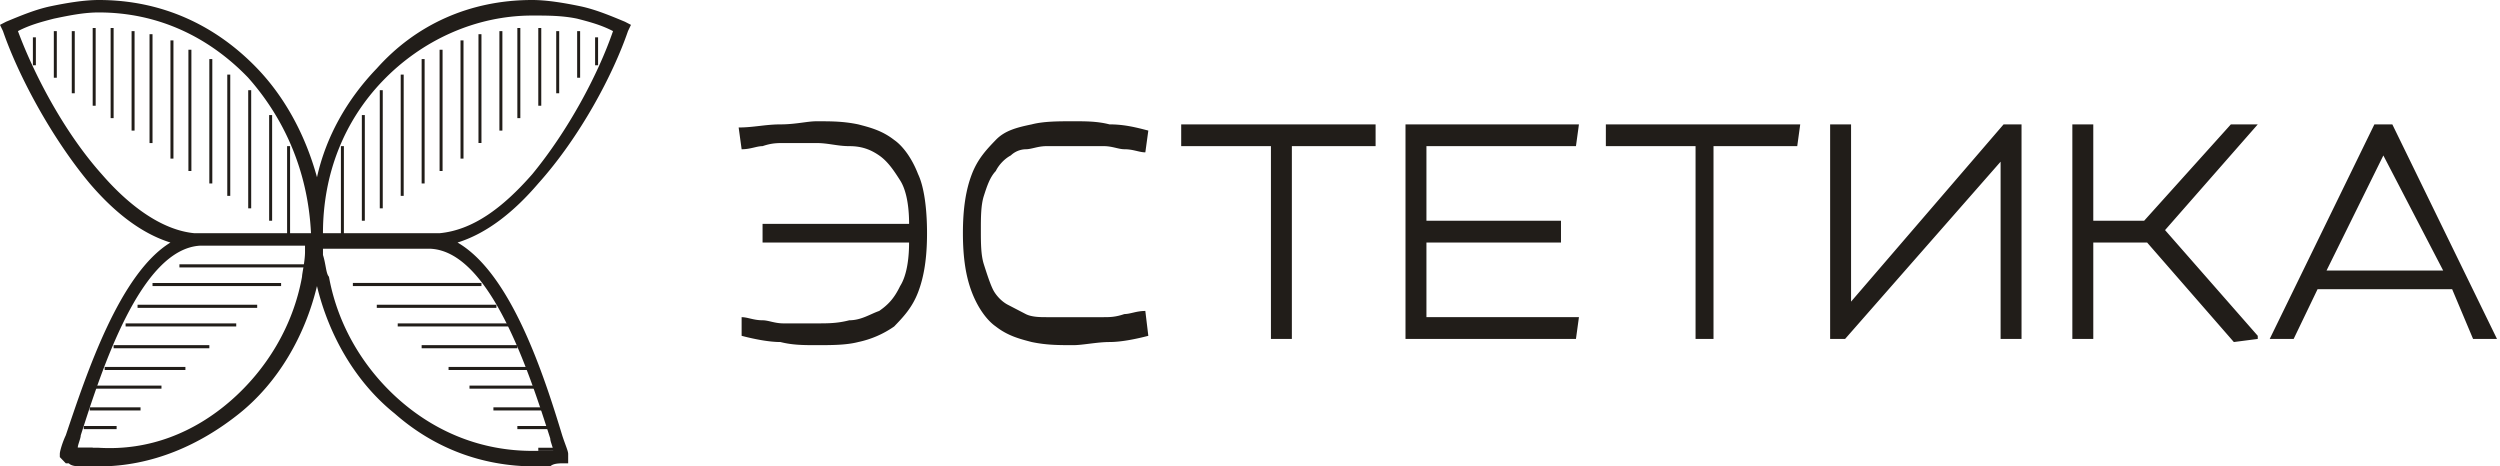 <svg width="134" height="25" viewBox="0 0 134 25" fill="none" xmlns="http://www.w3.org/2000/svg"><path d="M9.617 14.334h6.732v-.167H9.617v.167zm7.213 0v-.167.167z" fill="#211D19"/><path fill-rule="evenodd" clip-rule="evenodd" d="M29.813 24h-.961v.167h.961V24zM.962 2.833h-.16v-.5h.16v.5zm14.586 9.834h-.16V7.833h.16v4.834zm-.962-.834h-.16V6.167h.16v5.666zm-1.122-.666h-.16V4.833h.16v6.334zm-.962-.667h-.32V4h.16v6.5h.16zm-1.122-.667h-.16V3.167h.16v6.666zm-.961-.666h-.32v-6.5h.16v6.5h.16zM9.297 8.5h-.16V2.167h.16V8.5zm-.962-.833h-.32V1.833h.16v5.834h.16zM7.213 7h-.16V1.667h.16V7zM6.09 6.333h-.16V1.5h.16v4.833zm-.962-.666h-.16V1.5h.16v4.167zM4.007 5h-.16V1.667h.16V5zm-.962-.833h-.16v-2.5h.16v2.5zM1.923 3.5h-.16V2h.16v1.5zm31.096-.667h.16v-.5h-.16v.5zm-14.746 9.834h.16V7.833h-.16v4.834zm1.122-.834h.16V6.167h-.16v5.666zm.961-.666h.16V4.833h-.16v6.334zm1.122-.667h.16V4h-.16v6.5zm1.122-.667h.16V3.167h-.16v6.666zm.962-.666h.16v-6.5h-.16v6.5zm1.122-.667h.16V2.167h-.16V8.5zm.962-.833h.16V1.833h-.16v5.834zM26.768 7h.16V1.667h-.16V7zm.962-.667h.16V1.5h-.16v4.833zm1.122-.666h.16V1.5h-.16v4.167zM29.813 5h.16V1.667h-.16V5zm1.122-.833h.16v-2.5h-.16v2.5zm.962-.667h.16V2h-.16v1.5zM4.007 24h.962v.167h-.962V24zm4.168-8.833h6.892v.166H8.175v-.166zm-.802 1.166h6.412v.167H7.373v-.167zm-.641 1h5.93v.167h-5.93v-.167zM6.091 18.5h5.13v.167H6.09V18.5zm-.481 1.167h4.328v.166H5.61v-.166zm-.48 1h3.525v.166H5.13v-.166zm-.321 1.166h2.724V22H4.81v-.167zm-.321 1h1.763V23H4.488v-.167zm21.318-7.666h-6.892v.166h6.892v-.166zm.802 1.166h-6.412v.167h6.412v-.167zm.64 1h-5.93v.167h5.93v-.167zm.482 1.167H22.6v.167h5.13V18.5zm.64 1.167h-4.327v.166h4.328v-.166zm.321 1h-3.526v.166h3.526v-.166zm.481 1.166h-2.725V22h2.725v-.167zm.32 1H27.73V23h1.763v-.167z" fill="#211D19"/><path fill-rule="evenodd" clip-rule="evenodd" d="M28.531.833c-3.045 0-5.93 1.334-8.014 3.5-2.084 2.167-3.206 5-3.206 8.167h6.251c1.763-.167 3.366-1.333 4.97-3.167C30.453 7 32.056 4 32.858 1.667c-.641-.334-1.282-.5-1.924-.667-.801-.167-1.602-.167-2.404-.167zM5.29 0c3.367 0 6.252 1.333 8.496 3.667 1.442 1.5 2.564 3.5 3.205 5.833.481-2.167 1.603-4.167 3.206-5.833C22.28 1.333 25.166 0 28.531 0c.802 0 1.763.167 2.565.333.801.167 1.603.5 2.404.834l.32.166-.16.334c-.8 2.333-2.564 5.666-4.808 8.166-1.283 1.5-2.725 2.667-4.328 3.167 2.885 1.667 4.648 7.167 5.61 10.333.16.5.32.834.32 1v.5h-.16c-.32 0-.64 0-.801.167h-.802c-2.885 0-5.45-1-7.533-2.833C19.074 20.5 17.632 18 16.99 15.333c-.64 2.667-2.083 5.167-4.167 6.834C10.739 23.833 8.175 25 5.289 25h-.801c-.32 0-.641 0-.801-.167h-.16l-.321-.333v-.167c0-.166.16-.666.32-1C4.648 20 6.411 14.667 9.136 13c-1.603-.5-3.045-1.667-4.327-3.167C2.725 7.333.962 4 .16 1.667L0 1.333l.32-.166C1.123.833 1.924.5 2.726.333 3.526.167 4.488 0 5.289 0zm8.015 4.167C11.22 2 8.495.667 5.289.667c-.801 0-1.602.166-2.404.333-.641.167-1.282.333-1.923.667C1.763 3.833 3.366 7 5.45 9.333c1.442 1.667 3.205 3 4.969 3.167h6.25c-.16-3.333-1.442-6.167-3.365-8.333zM12.342 21.5c1.923-1.667 3.366-4 3.847-6.667 0-.166.16-.833.16-1.333v-.333h-5.61c-3.206.166-5.29 6.666-6.411 10.166 0 .167-.16.5-.16.667h1.121c2.725.167 5.13-.833 7.053-2.5zm5.29-6.667c.48 2.667 1.923 5 3.846 6.667 1.924 1.667 4.328 2.667 7.053 2.667h1.122c0-.167-.16-.5-.16-.667-1.122-3.5-3.206-10-6.412-10.167h-5.77v.334c.16.5.16 1 .32 1.166zM39.75 17c.321 0 .642.167 1.123.167.32 0 .64.166 1.122.166h1.762c.642 0 1.123 0 1.764-.166.641 0 1.122-.334 1.603-.5.48-.334.801-.667 1.122-1.334.32-.5.48-1.333.48-2.333h-7.853v-1h7.854c0-1-.16-1.833-.481-2.333-.32-.5-.641-1-1.122-1.334-.48-.333-.962-.5-1.603-.5s-1.122-.166-1.763-.166h-1.763c-.32 0-.641 0-1.122.166-.32 0-.641.167-1.122.167l-.16-1.167c.8 0 1.442-.166 2.243-.166.802 0 1.443-.167 1.924-.167.801 0 1.442 0 2.244.167.641.166 1.282.333 1.923.833.481.333.962 1 1.283 1.833.32.667.48 1.834.48 3.167 0 1.333-.16 2.333-.48 3.167-.32.833-.802 1.333-1.283 1.833a5.242 5.242 0 0 1-1.923.833c-.641.167-1.443.167-2.244.167-.641 0-1.282 0-1.924-.167-.64 0-1.442-.166-2.083-.333v-1zm21.8 1c-.641.167-1.443.333-2.084.333s-1.443.167-1.923.167c-.802 0-1.443 0-2.244-.167-.642-.166-1.283-.333-1.924-.833-.48-.333-.962-1-1.282-1.833-.32-.834-.481-1.834-.481-3.167 0-1.333.16-2.333.48-3.167.321-.833.802-1.333 1.283-1.833.481-.5 1.122-.667 1.924-.833.64-.167 1.442-.167 2.244-.167.64 0 1.282 0 1.923.167.801 0 1.443.166 2.084.333l-.16 1.167c-.321 0-.642-.167-1.123-.167-.32 0-.64-.167-1.122-.167H56.1c-.48 0-.801.167-1.122.167a1.2 1.2 0 0 0-.801.333c-.321.167-.642.5-.802.834-.32.333-.48.833-.641 1.333-.16.5-.16 1.167-.16 1.833 0 .667 0 1.334.16 1.834s.32 1 .48 1.333c.161.333.482.667.802.833l.962.5c.32.167.801.167 1.122.167h3.046c.32 0 .64 0 1.121-.167.321 0 .642-.166 1.122-.166L61.55 18zm6.572.167V7.833h-4.81V6.667h10.42v1.166h-4.488v10.334h-1.122zm7.213 0v-11.5h9.296l-.16 1.166h-8.014v4h7.212V13h-7.212v4h8.174l-.16 1.167h-9.136zm15.547 0V7.833h-4.808V6.667h10.418l-.16 1.166h-4.488v10.334h-.962zm7.213 0v-11.5h1.122v9.5l8.175-9.5h.962v11.5h-1.122v-9.5l-8.335 9.5h-.802zm12.983 0v-11.5h1.122v5.166h2.725l4.649-5.166h1.442l-4.969 5.666L121.016 18v.167l-1.282.166L115.086 13H112.2v5.167h-1.122zm20.357-2.667h-7.213l-1.282 2.667h-1.283l5.61-11.5h.962l5.61 11.5h-1.282l-1.122-2.667zm-6.732-1h6.251l-3.206-6.167-3.045 6.167z" fill="#211D19"/></svg>